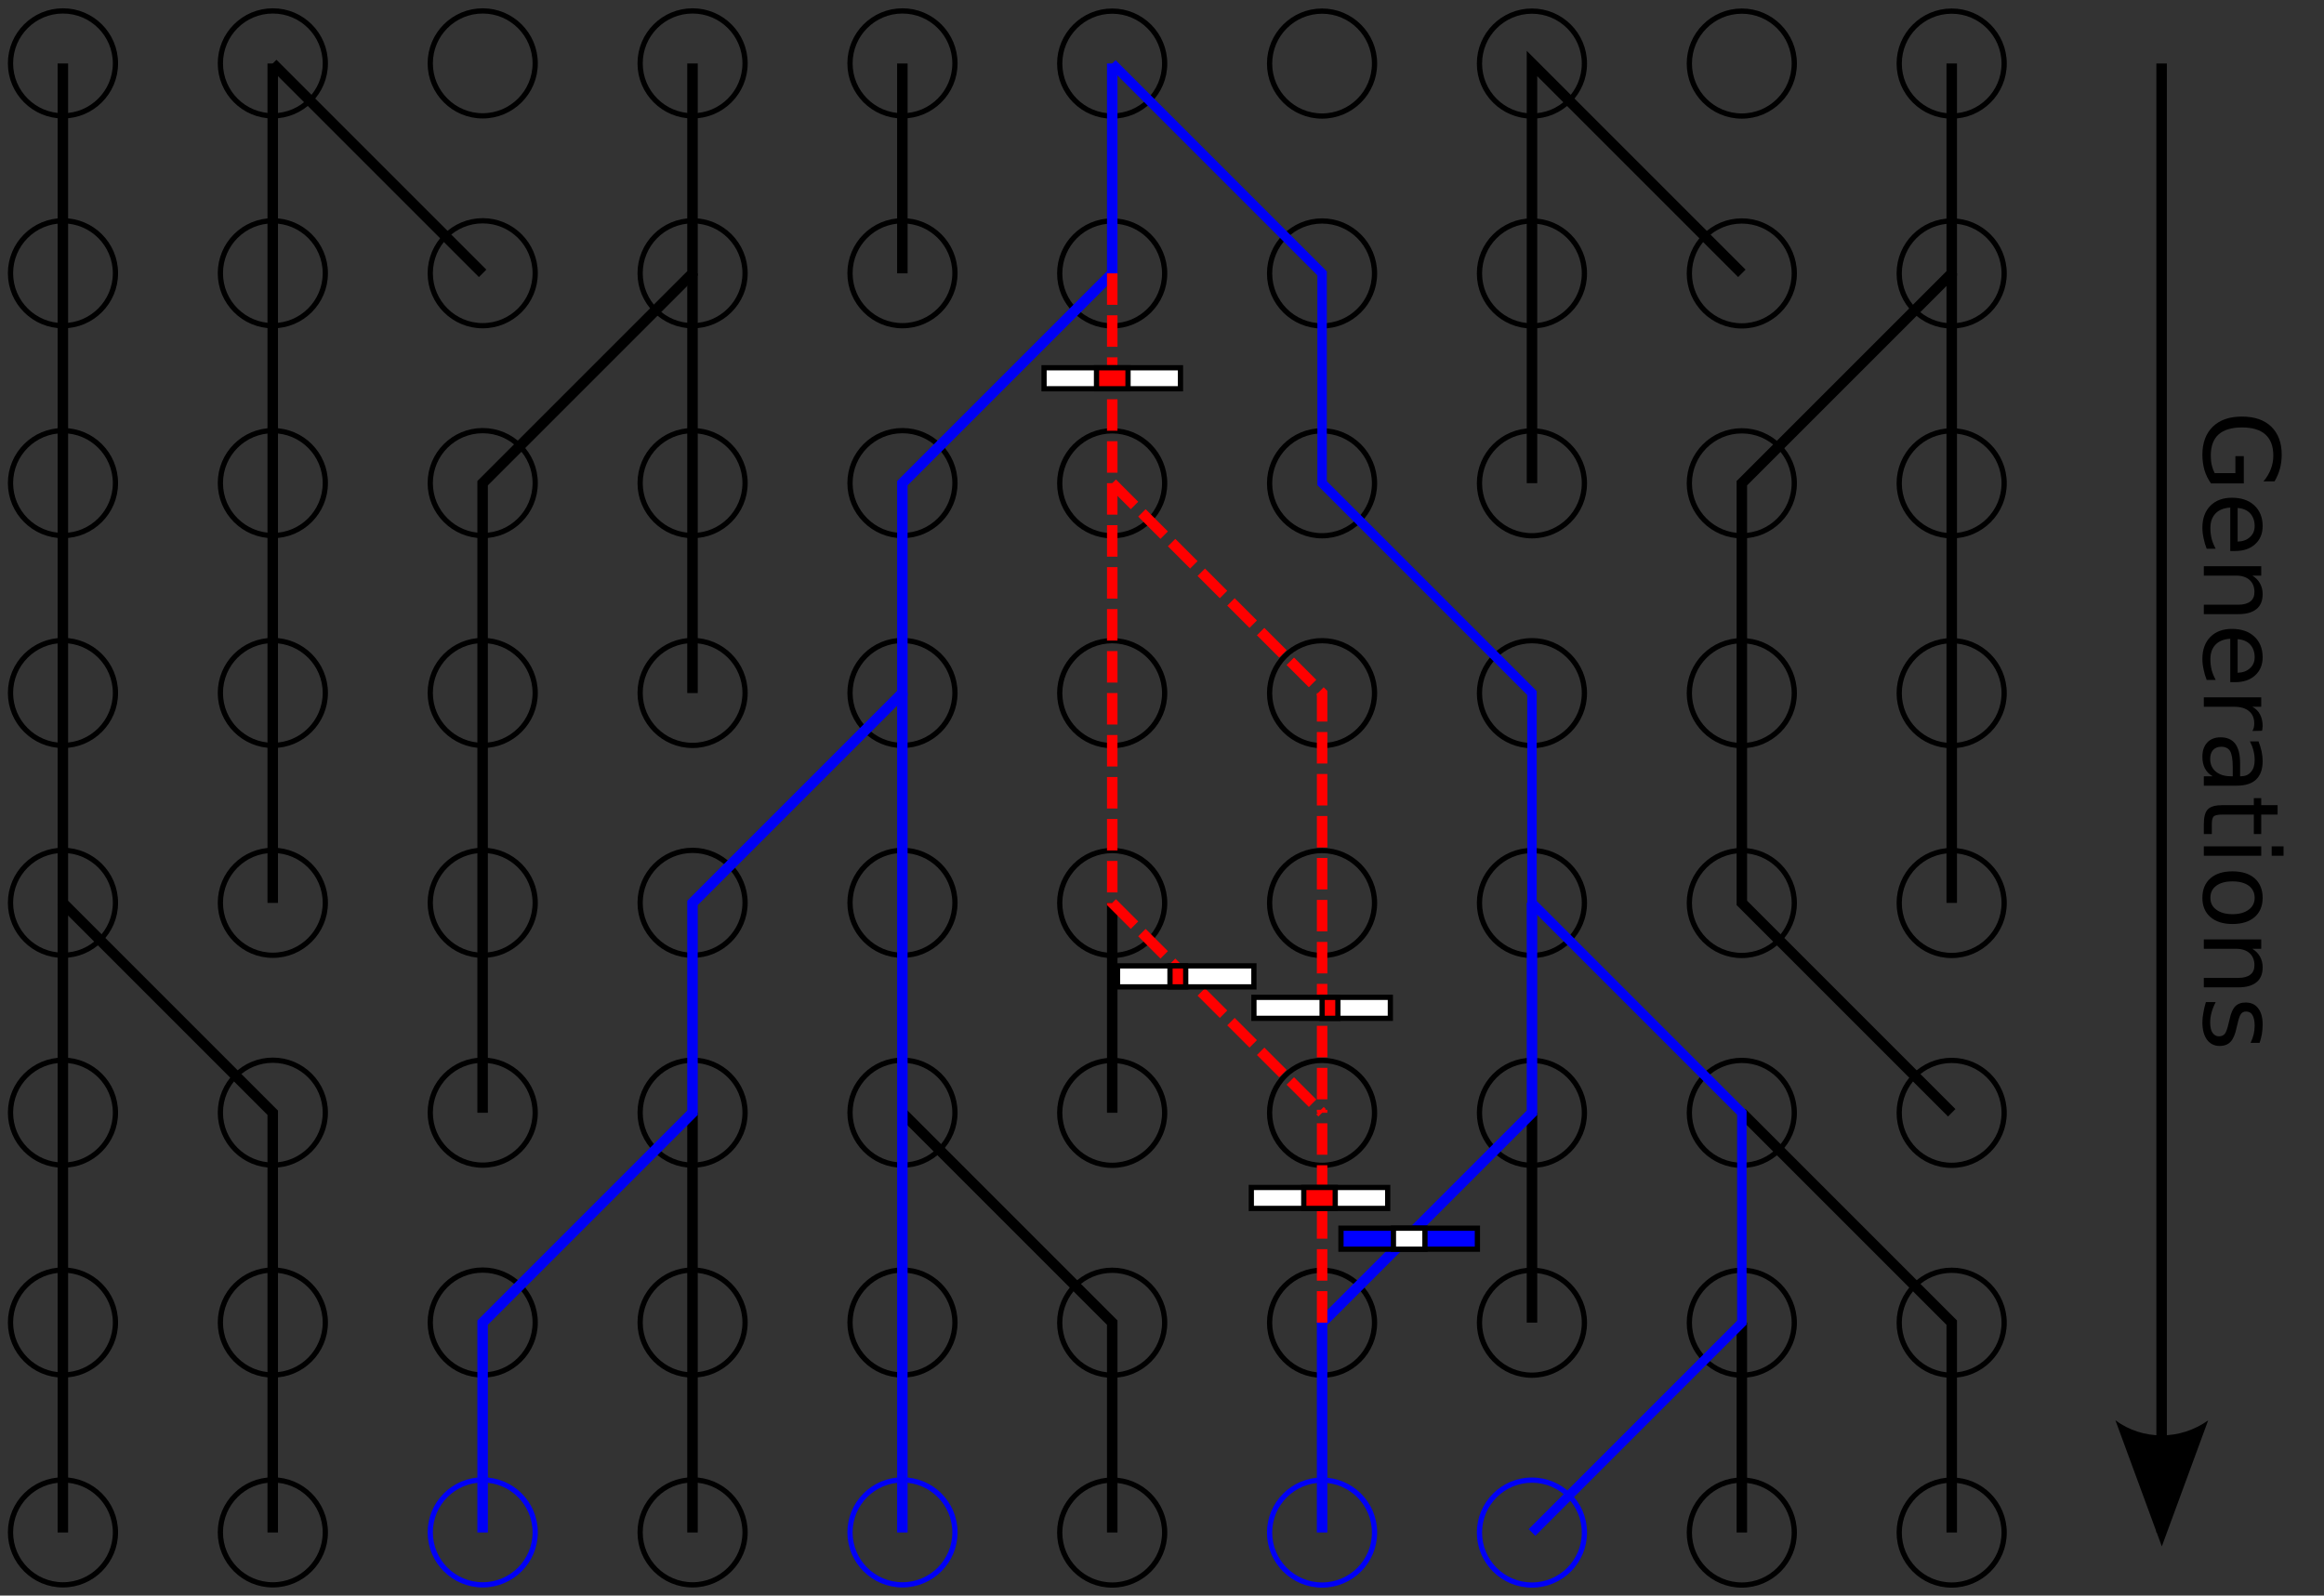 <?xml version="1.0" encoding="UTF-8" standalone="no"?>
<svg
   xmlns:dc="http://purl.org/dc/elements/1.1/"
   xmlns:cc="http://creativecommons.org/ns#"
   xmlns:rdf="http://www.w3.org/1999/02/22-rdf-syntax-ns#"
   xmlns:svg="http://www.w3.org/2000/svg"
   xmlns="http://www.w3.org/2000/svg"
   viewBox="0 0 236.172 162.158"
   height="162.158"
   width="236.172"
   xml:space="preserve"
   id="svg2"
   version="1.1"><rect x="0" y="0" width="236.172" height="162.158" fill="#333333" stroke="none"/><defs
     id="defs6" /><g
     transform="matrix(1.333,0,0,-1.333,0,162.158)"
     id="g10"><g
       id="g12"><g
         transform="matrix(1,0,0,-1,0,121.618)"
         id="g14"><path
           id="path16"
           style="fill:none;stroke:#000000;stroke-width:0.4;stroke-linecap:butt;stroke-linejoin:miter;stroke-miterlimit:4;stroke-dasharray:none;stroke-opacity:1"
           d="m 8.801,116.801 c 0,2.207 -1.793,4 -4,4 -2.211,0 -4,-1.793 -4,-4 0,-2.211 1.789,-4 4,-4 2.207,0 4,1.789 4,4 z" /></g><g
         transform="matrix(1,0,0,-1,0,121.618)"
         id="g18"><path
           id="path20"
           style="fill:none;stroke:#000000;stroke-width:0.4;stroke-linecap:butt;stroke-linejoin:miter;stroke-miterlimit:4;stroke-dasharray:none;stroke-opacity:1"
           d="m 24.801,116.801 c 0,2.207 -1.793,4 -4,4 -2.211,0 -4,-1.793 -4,-4 0,-2.211 1.789,-4 4,-4 2.207,0 4,1.789 4,4 z" /></g><g
         transform="matrix(1,0,0,-1,0,121.618)"
         id="g22"><path
           id="path24"
           style="fill:none;stroke:#0000f6;stroke-width:0.4;stroke-linecap:butt;stroke-linejoin:miter;stroke-miterlimit:4;stroke-dasharray:none;stroke-opacity:1"
           d="m 40.801,116.801 c 0,2.207 -1.793,4 -4,4 -2.211,0 -4,-1.793 -4,-4 0,-2.211 1.789,-4 4,-4 2.207,0 4,1.789 4,4 z" /></g><g
         transform="matrix(1,0,0,-1,0,121.618)"
         id="g26"><path
           id="path28"
           style="fill:none;stroke:#000000;stroke-width:0.4;stroke-linecap:butt;stroke-linejoin:miter;stroke-miterlimit:4;stroke-dasharray:none;stroke-opacity:1"
           d="m 56.801,116.801 c 0,2.207 -1.793,4 -4,4 -2.211,0 -4,-1.793 -4,-4 0,-2.211 1.789,-4 4,-4 2.207,0 4,1.789 4,4 z" /></g><g
         transform="matrix(1,0,0,-1,0,121.618)"
         id="g30"><path
           id="path32"
           style="fill:none;stroke:#0000f6;stroke-width:0.4;stroke-linecap:butt;stroke-linejoin:miter;stroke-miterlimit:4;stroke-dasharray:none;stroke-opacity:1"
           d="m 72.801,116.801 c 0,2.207 -1.793,4 -4,4 -2.211,0 -4,-1.793 -4,-4 0,-2.211 1.789,-4 4,-4 2.207,0 4,1.789 4,4 z" /></g><g
         transform="matrix(1,0,0,-1,0,121.618)"
         id="g34"><path
           id="path36"
           style="fill:none;stroke:#000000;stroke-width:0.4;stroke-linecap:butt;stroke-linejoin:miter;stroke-miterlimit:4;stroke-dasharray:none;stroke-opacity:1"
           d="m 88.789,116.816 c 0,2.211 -1.789,4 -4,4 -2.207,0 -4,-1.789 -4,-4 0,-2.207 1.793,-4 4,-4 2.211,0 4,1.793 4,4 z" /></g><g
         transform="matrix(1,0,0,-1,0,121.618)"
         id="g38"><path
           id="path40"
           style="fill:none;stroke:#0000f6;stroke-width:0.4;stroke-linecap:butt;stroke-linejoin:miter;stroke-miterlimit:4;stroke-dasharray:none;stroke-opacity:1"
           d="m 104.789,116.816 c 0,2.211 -1.789,4 -4,4 -2.207,0 -4,-1.789 -4,-4 0,-2.207 1.793,-4 4,-4 2.211,0 4,1.793 4,4 z" /></g><g
         transform="matrix(1,0,0,-1,0,121.618)"
         id="g42"><path
           id="path44"
           style="fill:none;stroke:#0000f6;stroke-width:0.4;stroke-linecap:butt;stroke-linejoin:miter;stroke-miterlimit:4;stroke-dasharray:none;stroke-opacity:1"
           d="m 120.789,116.816 c 0,2.211 -1.789,4 -4,4 -2.207,0 -4,-1.789 -4,-4 0,-2.207 1.793,-4 4,-4 2.211,0 4,1.793 4,4 z" /></g><g
         transform="matrix(1,0,0,-1,0,121.618)"
         id="g46"><path
           id="path48"
           style="fill:none;stroke:#000000;stroke-width:0.4;stroke-linecap:butt;stroke-linejoin:miter;stroke-miterlimit:4;stroke-dasharray:none;stroke-opacity:1"
           d="m 136.789,116.816 c 0,2.211 -1.789,4 -4,4 -2.207,0 -4,-1.789 -4,-4 0,-2.207 1.793,-4 4,-4 2.211,0 4,1.793 4,4 z" /></g><g
         transform="matrix(1,0,0,-1,0,121.618)"
         id="g50"><path
           id="path52"
           style="fill:none;stroke:#000000;stroke-width:0.4;stroke-linecap:butt;stroke-linejoin:miter;stroke-miterlimit:4;stroke-dasharray:none;stroke-opacity:1"
           d="m 152.789,116.816 c 0,2.211 -1.789,4 -4,4 -2.207,0 -4,-1.789 -4,-4 0,-2.207 1.793,-4 4,-4 2.211,0 4,1.793 4,4 z" /></g><g
         transform="matrix(1,0,0,-1,0,121.618)"
         id="g54"><path
           id="path56"
           style="fill:none;stroke:#000000;stroke-width:0.4;stroke-linecap:butt;stroke-linejoin:miter;stroke-miterlimit:4;stroke-dasharray:none;stroke-opacity:1"
           d="m 8.801,100.801 c 0,2.207 -1.793,4 -4,4 -2.211,0 -4,-1.793 -4,-4 0,-2.211 1.789,-4 4,-4 2.207,0 4,1.789 4,4 z" /></g><g
         transform="matrix(1,0,0,-1,0,121.618)"
         id="g58"><path
           id="path60"
           style="fill:none;stroke:#000000;stroke-width:0.4;stroke-linecap:butt;stroke-linejoin:miter;stroke-miterlimit:4;stroke-dasharray:none;stroke-opacity:1"
           d="m 24.801,100.801 c 0,2.207 -1.793,4 -4,4 -2.211,0 -4,-1.793 -4,-4 0,-2.211 1.789,-4 4,-4 2.207,0 4,1.789 4,4 z" /></g><g
         transform="matrix(1,0,0,-1,0,121.618)"
         id="g62"><path
           id="path64"
           style="fill:none;stroke:#000000;stroke-width:0.4;stroke-linecap:butt;stroke-linejoin:miter;stroke-miterlimit:4;stroke-dasharray:none;stroke-opacity:1"
           d="m 40.801,100.801 c 0,2.207 -1.793,4 -4,4 -2.211,0 -4,-1.793 -4,-4 0,-2.211 1.789,-4 4,-4 2.207,0 4,1.789 4,4 z" /></g><g
         transform="matrix(1,0,0,-1,0,121.618)"
         id="g66"><path
           id="path68"
           style="fill:none;stroke:#000000;stroke-width:0.4;stroke-linecap:butt;stroke-linejoin:miter;stroke-miterlimit:4;stroke-dasharray:none;stroke-opacity:1"
           d="m 56.801,100.801 c 0,2.207 -1.793,4 -4,4 -2.211,0 -4,-1.793 -4,-4 0,-2.211 1.789,-4 4,-4 2.207,0 4,1.789 4,4 z" /></g><g
         transform="matrix(1,0,0,-1,0,121.618)"
         id="g70"><path
           id="path72"
           style="fill:none;stroke:#000000;stroke-width:0.4;stroke-linecap:butt;stroke-linejoin:miter;stroke-miterlimit:4;stroke-dasharray:none;stroke-opacity:1"
           d="m 72.801,100.801 c 0,2.207 -1.793,4 -4,4 -2.211,0 -4,-1.793 -4,-4 0,-2.211 1.789,-4 4,-4 2.207,0 4,1.789 4,4 z" /></g><g
         transform="matrix(1,0,0,-1,0,121.618)"
         id="g74"><path
           id="path76"
           style="fill:none;stroke:#000000;stroke-width:0.4;stroke-linecap:butt;stroke-linejoin:miter;stroke-miterlimit:4;stroke-dasharray:none;stroke-opacity:1"
           d="m 88.789,100.816 c 0,2.211 -1.789,4 -4,4 -2.207,0 -4,-1.789 -4,-4 0,-2.207 1.793,-4 4,-4 2.211,0 4,1.793 4,4 z" /></g><g
         transform="matrix(1,0,0,-1,0,121.618)"
         id="g78"><path
           id="path80"
           style="fill:none;stroke:#000000;stroke-width:0.4;stroke-linecap:butt;stroke-linejoin:miter;stroke-miterlimit:4;stroke-dasharray:none;stroke-opacity:1"
           d="m 104.789,100.816 c 0,2.211 -1.789,4 -4,4 -2.207,0 -4,-1.789 -4,-4 0,-2.207 1.793,-4 4,-4 2.211,0 4,1.793 4,4 z" /></g><g
         transform="matrix(1,0,0,-1,0,121.618)"
         id="g82"><path
           id="path84"
           style="fill:none;stroke:#000000;stroke-width:0.4;stroke-linecap:butt;stroke-linejoin:miter;stroke-miterlimit:4;stroke-dasharray:none;stroke-opacity:1"
           d="m 120.789,100.816 c 0,2.211 -1.789,4 -4,4 -2.207,0 -4,-1.789 -4,-4 0,-2.207 1.793,-4 4,-4 2.211,0 4,1.793 4,4 z" /></g><g
         transform="matrix(1,0,0,-1,0,121.618)"
         id="g86"><path
           id="path88"
           style="fill:none;stroke:#000000;stroke-width:0.4;stroke-linecap:butt;stroke-linejoin:miter;stroke-miterlimit:4;stroke-dasharray:none;stroke-opacity:1"
           d="m 136.789,100.816 c 0,2.211 -1.789,4 -4,4 -2.207,0 -4,-1.789 -4,-4 0,-2.207 1.793,-4 4,-4 2.211,0 4,1.793 4,4 z" /></g><g
         transform="matrix(1,0,0,-1,0,121.618)"
         id="g90"><path
           id="path92"
           style="fill:none;stroke:#000000;stroke-width:0.4;stroke-linecap:butt;stroke-linejoin:miter;stroke-miterlimit:4;stroke-dasharray:none;stroke-opacity:1"
           d="m 152.789,100.816 c 0,2.211 -1.789,4 -4,4 -2.207,0 -4,-1.789 -4,-4 0,-2.207 1.793,-4 4,-4 2.211,0 4,1.793 4,4 z" /></g><g
         transform="matrix(1,0,0,-1,0,121.618)"
         id="g94"><path
           id="path96"
           style="fill:none;stroke:#000000;stroke-width:0.4;stroke-linecap:butt;stroke-linejoin:miter;stroke-miterlimit:4;stroke-dasharray:none;stroke-opacity:1"
           d="m 8.801,84.801 c 0,2.207 -1.793,4 -4,4 -2.211,0 -4,-1.793 -4,-4 0,-2.211 1.789,-4 4,-4 2.207,0 4,1.789 4,4 z" /></g><g
         transform="matrix(1,0,0,-1,0,121.618)"
         id="g98"><path
           id="path100"
           style="fill:none;stroke:#000000;stroke-width:0.4;stroke-linecap:butt;stroke-linejoin:miter;stroke-miterlimit:4;stroke-dasharray:none;stroke-opacity:1"
           d="m 24.801,84.801 c 0,2.207 -1.793,4 -4,4 -2.211,0 -4,-1.793 -4,-4 0,-2.211 1.789,-4 4,-4 2.207,0 4,1.789 4,4 z" /></g><g
         transform="matrix(1,0,0,-1,0,121.618)"
         id="g102"><path
           id="path104"
           style="fill:none;stroke:#000000;stroke-width:0.4;stroke-linecap:butt;stroke-linejoin:miter;stroke-miterlimit:4;stroke-dasharray:none;stroke-opacity:1"
           d="m 40.801,84.801 c 0,2.207 -1.793,4 -4,4 -2.211,0 -4,-1.793 -4,-4 0,-2.211 1.789,-4 4,-4 2.207,0 4,1.789 4,4 z" /></g><g
         transform="matrix(1,0,0,-1,0,121.618)"
         id="g106"><path
           id="path108"
           style="fill:none;stroke:#000000;stroke-width:0.4;stroke-linecap:butt;stroke-linejoin:miter;stroke-miterlimit:4;stroke-dasharray:none;stroke-opacity:1"
           d="m 56.801,84.801 c 0,2.207 -1.793,4 -4,4 -2.211,0 -4,-1.793 -4,-4 0,-2.211 1.789,-4 4,-4 2.207,0 4,1.789 4,4 z" /></g><g
         transform="matrix(1,0,0,-1,0,121.618)"
         id="g110"><path
           id="path112"
           style="fill:none;stroke:#000000;stroke-width:0.4;stroke-linecap:butt;stroke-linejoin:miter;stroke-miterlimit:4;stroke-dasharray:none;stroke-opacity:1"
           d="m 72.801,84.801 c 0,2.207 -1.793,4 -4,4 -2.211,0 -4,-1.793 -4,-4 0,-2.211 1.789,-4 4,-4 2.207,0 4,1.789 4,4 z" /></g><g
         transform="matrix(1,0,0,-1,0,121.618)"
         id="g114"><path
           id="path116"
           style="fill:none;stroke:#000000;stroke-width:0.4;stroke-linecap:butt;stroke-linejoin:miter;stroke-miterlimit:4;stroke-dasharray:none;stroke-opacity:1"
           d="m 88.789,84.816 c 0,2.211 -1.789,4 -4,4 -2.207,0 -4,-1.789 -4,-4 0,-2.207 1.793,-4 4,-4 2.211,0 4,1.793 4,4 z" /></g><g
         transform="matrix(1,0,0,-1,0,121.618)"
         id="g118"><path
           id="path120"
           style="fill:none;stroke:#000000;stroke-width:0.4;stroke-linecap:butt;stroke-linejoin:miter;stroke-miterlimit:4;stroke-dasharray:none;stroke-opacity:1"
           d="m 104.789,84.816 c 0,2.211 -1.789,4 -4,4 -2.207,0 -4,-1.789 -4,-4 0,-2.207 1.793,-4 4,-4 2.211,0 4,1.793 4,4 z" /></g><g
         transform="matrix(1,0,0,-1,0,121.618)"
         id="g122"><path
           id="path124"
           style="fill:none;stroke:#000000;stroke-width:0.4;stroke-linecap:butt;stroke-linejoin:miter;stroke-miterlimit:4;stroke-dasharray:none;stroke-opacity:1"
           d="m 120.789,84.816 c 0,2.211 -1.789,4 -4,4 -2.207,0 -4,-1.789 -4,-4 0,-2.207 1.793,-4 4,-4 2.211,0 4,1.793 4,4 z" /></g><g
         transform="matrix(1,0,0,-1,0,121.618)"
         id="g126"><path
           id="path128"
           style="fill:none;stroke:#000000;stroke-width:0.4;stroke-linecap:butt;stroke-linejoin:miter;stroke-miterlimit:4;stroke-dasharray:none;stroke-opacity:1"
           d="m 136.789,84.816 c 0,2.211 -1.789,4 -4,4 -2.207,0 -4,-1.789 -4,-4 0,-2.207 1.793,-4 4,-4 2.211,0 4,1.793 4,4 z" /></g><g
         transform="matrix(1,0,0,-1,0,121.618)"
         id="g130"><path
           id="path132"
           style="fill:none;stroke:#000000;stroke-width:0.4;stroke-linecap:butt;stroke-linejoin:miter;stroke-miterlimit:4;stroke-dasharray:none;stroke-opacity:1"
           d="m 152.789,84.816 c 0,2.211 -1.789,4 -4,4 -2.207,0 -4,-1.789 -4,-4 0,-2.207 1.793,-4 4,-4 2.211,0 4,1.793 4,4 z" /></g><g
         transform="matrix(1,0,0,-1,0,121.618)"
         id="g134"><path
           id="path136"
           style="fill:none;stroke:#000000;stroke-width:0.4;stroke-linecap:butt;stroke-linejoin:miter;stroke-miterlimit:4;stroke-dasharray:none;stroke-opacity:1"
           d="m 8.801,68.801 c 0,2.207 -1.793,4 -4,4 -2.211,0 -4,-1.793 -4,-4 0,-2.211 1.789,-4 4,-4 2.207,0 4,1.789 4,4 z" /></g><g
         transform="matrix(1,0,0,-1,0,121.618)"
         id="g138"><path
           id="path140"
           style="fill:none;stroke:#000000;stroke-width:0.4;stroke-linecap:butt;stroke-linejoin:miter;stroke-miterlimit:4;stroke-dasharray:none;stroke-opacity:1"
           d="m 24.801,68.801 c 0,2.207 -1.793,4 -4,4 -2.211,0 -4,-1.793 -4,-4 0,-2.211 1.789,-4 4,-4 2.207,0 4,1.789 4,4 z" /></g><g
         transform="matrix(1,0,0,-1,0,121.618)"
         id="g142"><path
           id="path144"
           style="fill:none;stroke:#000000;stroke-width:0.4;stroke-linecap:butt;stroke-linejoin:miter;stroke-miterlimit:4;stroke-dasharray:none;stroke-opacity:1"
           d="m 40.801,68.801 c 0,2.207 -1.793,4 -4,4 -2.211,0 -4,-1.793 -4,-4 0,-2.211 1.789,-4 4,-4 2.207,0 4,1.789 4,4 z" /></g><g
         transform="matrix(1,0,0,-1,0,121.618)"
         id="g146"><path
           id="path148"
           style="fill:none;stroke:#000000;stroke-width:0.4;stroke-linecap:butt;stroke-linejoin:miter;stroke-miterlimit:4;stroke-dasharray:none;stroke-opacity:1"
           d="m 56.801,68.801 c 0,2.207 -1.793,4 -4,4 -2.211,0 -4,-1.793 -4,-4 0,-2.211 1.789,-4 4,-4 2.207,0 4,1.789 4,4 z" /></g><g
         transform="matrix(1,0,0,-1,0,121.618)"
         id="g150"><path
           id="path152"
           style="fill:none;stroke:#000000;stroke-width:0.4;stroke-linecap:butt;stroke-linejoin:miter;stroke-miterlimit:4;stroke-dasharray:none;stroke-opacity:1"
           d="m 72.801,68.801 c 0,2.207 -1.793,4 -4,4 -2.211,0 -4,-1.793 -4,-4 0,-2.211 1.789,-4 4,-4 2.207,0 4,1.789 4,4 z" /></g><g
         transform="matrix(1,0,0,-1,0,121.618)"
         id="g154"><path
           id="path156"
           style="fill:none;stroke:#000000;stroke-width:0.4;stroke-linecap:butt;stroke-linejoin:miter;stroke-miterlimit:4;stroke-dasharray:none;stroke-opacity:1"
           d="m 88.789,68.816 c 0,2.211 -1.789,4 -4,4 -2.207,0 -4,-1.789 -4,-4 0,-2.207 1.793,-4 4,-4 2.211,0 4,1.793 4,4 z" /></g><g
         transform="matrix(1,0,0,-1,0,121.618)"
         id="g158"><path
           id="path160"
           style="fill:none;stroke:#000000;stroke-width:0.4;stroke-linecap:butt;stroke-linejoin:miter;stroke-miterlimit:4;stroke-dasharray:none;stroke-opacity:1"
           d="m 104.789,68.816 c 0,2.211 -1.789,4 -4,4 -2.207,0 -4,-1.789 -4,-4 0,-2.207 1.793,-4 4,-4 2.211,0 4,1.793 4,4 z" /></g><g
         transform="matrix(1,0,0,-1,0,121.618)"
         id="g162"><path
           id="path164"
           style="fill:none;stroke:#000000;stroke-width:0.4;stroke-linecap:butt;stroke-linejoin:miter;stroke-miterlimit:4;stroke-dasharray:none;stroke-opacity:1"
           d="m 120.789,68.816 c 0,2.211 -1.789,4 -4,4 -2.207,0 -4,-1.789 -4,-4 0,-2.207 1.793,-4 4,-4 2.211,0 4,1.793 4,4 z" /></g><g
         transform="matrix(1,0,0,-1,0,121.618)"
         id="g166"><path
           id="path168"
           style="fill:none;stroke:#000000;stroke-width:0.4;stroke-linecap:butt;stroke-linejoin:miter;stroke-miterlimit:4;stroke-dasharray:none;stroke-opacity:1"
           d="m 136.789,68.816 c 0,2.211 -1.789,4 -4,4 -2.207,0 -4,-1.789 -4,-4 0,-2.207 1.793,-4 4,-4 2.211,0 4,1.793 4,4 z" /></g><g
         transform="matrix(1,0,0,-1,0,121.618)"
         id="g170"><path
           id="path172"
           style="fill:none;stroke:#000000;stroke-width:0.4;stroke-linecap:butt;stroke-linejoin:miter;stroke-miterlimit:4;stroke-dasharray:none;stroke-opacity:1"
           d="m 152.789,68.816 c 0,2.211 -1.789,4 -4,4 -2.207,0 -4,-1.789 -4,-4 0,-2.207 1.793,-4 4,-4 2.211,0 4,1.793 4,4 z" /></g><g
         transform="matrix(1,0,0,-1,0,121.618)"
         id="g174"><path
           id="path176"
           style="fill:none;stroke:#000000;stroke-width:0.4;stroke-linecap:butt;stroke-linejoin:miter;stroke-miterlimit:4;stroke-dasharray:none;stroke-opacity:1"
           d="m 8.801,52.801 c 0,2.207 -1.793,4 -4,4 -2.211,0 -4,-1.793 -4,-4 0,-2.211 1.789,-4 4,-4 2.207,0 4,1.789 4,4 z" /></g><g
         transform="matrix(1,0,0,-1,0,121.618)"
         id="g178"><path
           id="path180"
           style="fill:none;stroke:#000000;stroke-width:0.4;stroke-linecap:butt;stroke-linejoin:miter;stroke-miterlimit:4;stroke-dasharray:none;stroke-opacity:1"
           d="m 24.801,52.801 c 0,2.207 -1.793,4 -4,4 -2.211,0 -4,-1.793 -4,-4 0,-2.211 1.789,-4 4,-4 2.207,0 4,1.789 4,4 z" /></g><g
         transform="matrix(1,0,0,-1,0,121.618)"
         id="g182"><path
           id="path184"
           style="fill:none;stroke:#000000;stroke-width:0.4;stroke-linecap:butt;stroke-linejoin:miter;stroke-miterlimit:4;stroke-dasharray:none;stroke-opacity:1"
           d="m 40.801,52.801 c 0,2.207 -1.793,4 -4,4 -2.211,0 -4,-1.793 -4,-4 0,-2.211 1.789,-4 4,-4 2.207,0 4,1.789 4,4 z" /></g><g
         transform="matrix(1,0,0,-1,0,121.618)"
         id="g186"><path
           id="path188"
           style="fill:none;stroke:#000000;stroke-width:0.4;stroke-linecap:butt;stroke-linejoin:miter;stroke-miterlimit:4;stroke-dasharray:none;stroke-opacity:1"
           d="m 56.801,52.801 c 0,2.207 -1.793,4 -4,4 -2.211,0 -4,-1.793 -4,-4 0,-2.211 1.789,-4 4,-4 2.207,0 4,1.789 4,4 z" /></g><g
         transform="matrix(1,0,0,-1,0,121.618)"
         id="g190"><path
           id="path192"
           style="fill:none;stroke:#000000;stroke-width:0.4;stroke-linecap:butt;stroke-linejoin:miter;stroke-miterlimit:4;stroke-dasharray:none;stroke-opacity:1"
           d="m 72.801,52.801 c 0,2.207 -1.793,4 -4,4 -2.211,0 -4,-1.793 -4,-4 0,-2.211 1.789,-4 4,-4 2.207,0 4,1.789 4,4 z" /></g><g
         transform="matrix(1,0,0,-1,0,121.618)"
         id="g194"><path
           id="path196"
           style="fill:none;stroke:#000000;stroke-width:0.4;stroke-linecap:butt;stroke-linejoin:miter;stroke-miterlimit:4;stroke-dasharray:none;stroke-opacity:1"
           d="m 88.789,52.816 c 0,2.211 -1.789,4 -4,4 -2.207,0 -4,-1.789 -4,-4 0,-2.207 1.793,-4 4,-4 2.211,0 4,1.793 4,4 z" /></g><g
         transform="matrix(1,0,0,-1,0,121.618)"
         id="g198"><path
           id="path200"
           style="fill:none;stroke:#000000;stroke-width:0.4;stroke-linecap:butt;stroke-linejoin:miter;stroke-miterlimit:4;stroke-dasharray:none;stroke-opacity:1"
           d="m 104.789,52.816 c 0,2.211 -1.789,4 -4,4 -2.207,0 -4,-1.789 -4,-4 0,-2.207 1.793,-4 4,-4 2.211,0 4,1.793 4,4 z" /></g><g
         transform="matrix(1,0,0,-1,0,121.618)"
         id="g202"><path
           id="path204"
           style="fill:none;stroke:#000000;stroke-width:0.4;stroke-linecap:butt;stroke-linejoin:miter;stroke-miterlimit:4;stroke-dasharray:none;stroke-opacity:1"
           d="m 120.789,52.816 c 0,2.211 -1.789,4 -4,4 -2.207,0 -4,-1.789 -4,-4 0,-2.207 1.793,-4 4,-4 2.211,0 4,1.793 4,4 z" /></g><g
         transform="matrix(1,0,0,-1,0,121.618)"
         id="g206"><path
           id="path208"
           style="fill:none;stroke:#000000;stroke-width:0.4;stroke-linecap:butt;stroke-linejoin:miter;stroke-miterlimit:4;stroke-dasharray:none;stroke-opacity:1"
           d="m 136.789,52.816 c 0,2.211 -1.789,4 -4,4 -2.207,0 -4,-1.789 -4,-4 0,-2.207 1.793,-4 4,-4 2.211,0 4,1.793 4,4 z" /></g><g
         transform="matrix(1,0,0,-1,0,121.618)"
         id="g210"><path
           id="path212"
           style="fill:none;stroke:#000000;stroke-width:0.4;stroke-linecap:butt;stroke-linejoin:miter;stroke-miterlimit:4;stroke-dasharray:none;stroke-opacity:1"
           d="m 152.789,52.816 c 0,2.211 -1.789,4 -4,4 -2.207,0 -4,-1.789 -4,-4 0,-2.207 1.793,-4 4,-4 2.211,0 4,1.793 4,4 z" /></g><g
         transform="matrix(1,0,0,-1,0,121.618)"
         id="g214"><path
           id="path216"
           style="fill:none;stroke:#000000;stroke-width:0.4;stroke-linecap:butt;stroke-linejoin:miter;stroke-miterlimit:4;stroke-dasharray:none;stroke-opacity:1"
           d="m 8.801,36.801 c 0,2.207 -1.793,4 -4,4 -2.211,0 -4,-1.793 -4,-4 0,-2.211 1.789,-4 4,-4 2.207,0 4,1.789 4,4 z" /></g><g
         transform="matrix(1,0,0,-1,0,121.618)"
         id="g218"><path
           id="path220"
           style="fill:none;stroke:#000000;stroke-width:0.4;stroke-linecap:butt;stroke-linejoin:miter;stroke-miterlimit:4;stroke-dasharray:none;stroke-opacity:1"
           d="m 24.801,36.801 c 0,2.207 -1.793,4 -4,4 -2.211,0 -4,-1.793 -4,-4 0,-2.211 1.789,-4 4,-4 2.207,0 4,1.789 4,4 z" /></g><g
         transform="matrix(1,0,0,-1,0,121.618)"
         id="g222"><path
           id="path224"
           style="fill:none;stroke:#000000;stroke-width:0.4;stroke-linecap:butt;stroke-linejoin:miter;stroke-miterlimit:4;stroke-dasharray:none;stroke-opacity:1"
           d="m 40.801,36.801 c 0,2.207 -1.793,4 -4,4 -2.211,0 -4,-1.793 -4,-4 0,-2.211 1.789,-4 4,-4 2.207,0 4,1.789 4,4 z" /></g><g
         transform="matrix(1,0,0,-1,0,121.618)"
         id="g226"><path
           id="path228"
           style="fill:none;stroke:#000000;stroke-width:0.4;stroke-linecap:butt;stroke-linejoin:miter;stroke-miterlimit:4;stroke-dasharray:none;stroke-opacity:1"
           d="m 56.801,36.801 c 0,2.207 -1.793,4 -4,4 -2.211,0 -4,-1.793 -4,-4 0,-2.211 1.789,-4 4,-4 2.207,0 4,1.789 4,4 z" /></g><g
         transform="matrix(1,0,0,-1,0,121.618)"
         id="g230"><path
           id="path232"
           style="fill:none;stroke:#000000;stroke-width:0.4;stroke-linecap:butt;stroke-linejoin:miter;stroke-miterlimit:4;stroke-dasharray:none;stroke-opacity:1"
           d="m 72.801,36.801 c 0,2.207 -1.793,4 -4,4 -2.211,0 -4,-1.793 -4,-4 0,-2.211 1.789,-4 4,-4 2.207,0 4,1.789 4,4 z" /></g><g
         transform="matrix(1,0,0,-1,0,121.618)"
         id="g234"><path
           id="path236"
           style="fill:none;stroke:#000000;stroke-width:0.4;stroke-linecap:butt;stroke-linejoin:miter;stroke-miterlimit:4;stroke-dasharray:none;stroke-opacity:1"
           d="m 88.789,36.816 c 0,2.211 -1.789,4 -4,4 -2.207,0 -4,-1.789 -4,-4 0,-2.207 1.793,-4 4,-4 2.211,0 4,1.793 4,4 z" /></g><g
         transform="matrix(1,0,0,-1,0,121.618)"
         id="g238"><path
           id="path240"
           style="fill:none;stroke:#000000;stroke-width:0.4;stroke-linecap:butt;stroke-linejoin:miter;stroke-miterlimit:4;stroke-dasharray:none;stroke-opacity:1"
           d="m 104.789,36.816 c 0,2.211 -1.789,4 -4,4 -2.207,0 -4,-1.789 -4,-4 0,-2.207 1.793,-4 4,-4 2.211,0 4,1.793 4,4 z" /></g><g
         transform="matrix(1,0,0,-1,0,121.618)"
         id="g242"><path
           id="path244"
           style="fill:none;stroke:#000000;stroke-width:0.4;stroke-linecap:butt;stroke-linejoin:miter;stroke-miterlimit:4;stroke-dasharray:none;stroke-opacity:1"
           d="m 120.789,36.816 c 0,2.211 -1.789,4 -4,4 -2.207,0 -4,-1.789 -4,-4 0,-2.207 1.793,-4 4,-4 2.211,0 4,1.793 4,4 z" /></g><g
         transform="matrix(1,0,0,-1,0,121.618)"
         id="g246"><path
           id="path248"
           style="fill:none;stroke:#000000;stroke-width:0.4;stroke-linecap:butt;stroke-linejoin:miter;stroke-miterlimit:4;stroke-dasharray:none;stroke-opacity:1"
           d="m 136.789,36.816 c 0,2.211 -1.789,4 -4,4 -2.207,0 -4,-1.789 -4,-4 0,-2.207 1.793,-4 4,-4 2.211,0 4,1.793 4,4 z" /></g><g
         transform="matrix(1,0,0,-1,0,121.618)"
         id="g250"><path
           id="path252"
           style="fill:none;stroke:#000000;stroke-width:0.4;stroke-linecap:butt;stroke-linejoin:miter;stroke-miterlimit:4;stroke-dasharray:none;stroke-opacity:1"
           d="m 152.789,36.816 c 0,2.211 -1.789,4 -4,4 -2.207,0 -4,-1.789 -4,-4 0,-2.207 1.793,-4 4,-4 2.211,0 4,1.793 4,4 z" /></g><g
         transform="matrix(1,0,0,-1,0,121.618)"
         id="g254"><path
           id="path256"
           style="fill:none;stroke:#000000;stroke-width:0.4;stroke-linecap:butt;stroke-linejoin:miter;stroke-miterlimit:4;stroke-dasharray:none;stroke-opacity:1"
           d="m 8.801,20.801 c 0,2.207 -1.793,4 -4,4 -2.211,0 -4,-1.793 -4,-4 0,-2.211 1.789,-4 4,-4 2.207,0 4,1.789 4,4 z" /></g><g
         transform="matrix(1,0,0,-1,0,121.618)"
         id="g258"><path
           id="path260"
           style="fill:none;stroke:#000000;stroke-width:0.4;stroke-linecap:butt;stroke-linejoin:miter;stroke-miterlimit:4;stroke-dasharray:none;stroke-opacity:1"
           d="m 24.801,20.801 c 0,2.207 -1.793,4 -4,4 -2.211,0 -4,-1.793 -4,-4 0,-2.211 1.789,-4 4,-4 2.207,0 4,1.789 4,4 z" /></g><g
         transform="matrix(1,0,0,-1,0,121.618)"
         id="g262"><path
           id="path264"
           style="fill:none;stroke:#000000;stroke-width:0.4;stroke-linecap:butt;stroke-linejoin:miter;stroke-miterlimit:4;stroke-dasharray:none;stroke-opacity:1"
           d="m 40.801,20.801 c 0,2.207 -1.793,4 -4,4 -2.211,0 -4,-1.793 -4,-4 0,-2.211 1.789,-4 4,-4 2.207,0 4,1.789 4,4 z" /></g><g
         transform="matrix(1,0,0,-1,0,121.618)"
         id="g266"><path
           id="path268"
           style="fill:none;stroke:#000000;stroke-width:0.4;stroke-linecap:butt;stroke-linejoin:miter;stroke-miterlimit:4;stroke-dasharray:none;stroke-opacity:1"
           d="m 56.801,20.801 c 0,2.207 -1.793,4 -4,4 -2.211,0 -4,-1.793 -4,-4 0,-2.211 1.789,-4 4,-4 2.207,0 4,1.789 4,4 z" /></g><g
         transform="matrix(1,0,0,-1,0,121.618)"
         id="g270"><path
           id="path272"
           style="fill:none;stroke:#000000;stroke-width:0.4;stroke-linecap:butt;stroke-linejoin:miter;stroke-miterlimit:4;stroke-dasharray:none;stroke-opacity:1"
           d="m 72.801,20.801 c 0,2.207 -1.793,4 -4,4 -2.211,0 -4,-1.793 -4,-4 0,-2.211 1.789,-4 4,-4 2.207,0 4,1.789 4,4 z" /></g><g
         transform="matrix(1,0,0,-1,0,121.618)"
         id="g274"><path
           id="path276"
           style="fill:none;stroke:#000000;stroke-width:0.4;stroke-linecap:butt;stroke-linejoin:miter;stroke-miterlimit:4;stroke-dasharray:none;stroke-opacity:1"
           d="m 88.789,20.816 c 0,2.211 -1.789,4 -4,4 -2.207,0 -4,-1.789 -4,-4 0,-2.207 1.793,-4 4,-4 2.211,0 4,1.793 4,4 z" /></g><g
         transform="matrix(1,0,0,-1,0,121.618)"
         id="g278"><path
           id="path280"
           style="fill:none;stroke:#000000;stroke-width:0.4;stroke-linecap:butt;stroke-linejoin:miter;stroke-miterlimit:4;stroke-dasharray:none;stroke-opacity:1"
           d="m 104.789,20.816 c 0,2.211 -1.789,4 -4,4 -2.207,0 -4,-1.789 -4,-4 0,-2.207 1.793,-4 4,-4 2.211,0 4,1.793 4,4 z" /></g><g
         transform="matrix(1,0,0,-1,0,121.618)"
         id="g282"><path
           id="path284"
           style="fill:none;stroke:#000000;stroke-width:0.4;stroke-linecap:butt;stroke-linejoin:miter;stroke-miterlimit:4;stroke-dasharray:none;stroke-opacity:1"
           d="m 120.789,20.816 c 0,2.211 -1.789,4 -4,4 -2.207,0 -4,-1.789 -4,-4 0,-2.207 1.793,-4 4,-4 2.211,0 4,1.793 4,4 z" /></g><g
         transform="matrix(1,0,0,-1,0,121.618)"
         id="g286"><path
           id="path288"
           style="fill:none;stroke:#000000;stroke-width:0.4;stroke-linecap:butt;stroke-linejoin:miter;stroke-miterlimit:4;stroke-dasharray:none;stroke-opacity:1"
           d="m 136.789,20.816 c 0,2.211 -1.789,4 -4,4 -2.207,0 -4,-1.789 -4,-4 0,-2.207 1.793,-4 4,-4 2.211,0 4,1.793 4,4 z" /></g><g
         transform="matrix(1,0,0,-1,0,121.618)"
         id="g290"><path
           id="path292"
           style="fill:none;stroke:#000000;stroke-width:0.4;stroke-linecap:butt;stroke-linejoin:miter;stroke-miterlimit:4;stroke-dasharray:none;stroke-opacity:1"
           d="m 152.789,20.816 c 0,2.211 -1.789,4 -4,4 -2.207,0 -4,-1.789 -4,-4 0,-2.207 1.793,-4 4,-4 2.211,0 4,1.793 4,4 z" /></g><g
         transform="matrix(1,0,0,-1,0,121.618)"
         id="g294"><path
           id="path296"
           style="fill:none;stroke:#000000;stroke-width:0.4;stroke-linecap:butt;stroke-linejoin:miter;stroke-miterlimit:4;stroke-dasharray:none;stroke-opacity:1"
           d="m 8.801,4.801 c 0,2.207 -1.793,4 -4,4 -2.211,0 -4,-1.793 -4,-4 0,-2.211 1.789,-4 4,-4 2.207,0 4,1.789 4,4 z" /></g><g
         transform="matrix(1,0,0,-1,0,121.618)"
         id="g298"><path
           id="path300"
           style="fill:none;stroke:#000000;stroke-width:0.4;stroke-linecap:butt;stroke-linejoin:miter;stroke-miterlimit:4;stroke-dasharray:none;stroke-opacity:1"
           d="m 24.801,4.801 c 0,2.207 -1.793,4 -4,4 -2.211,0 -4,-1.793 -4,-4 0,-2.211 1.789,-4 4,-4 2.207,0 4,1.789 4,4 z" /></g><g
         transform="matrix(1,0,0,-1,0,121.618)"
         id="g302"><path
           id="path304"
           style="fill:none;stroke:#000000;stroke-width:0.4;stroke-linecap:butt;stroke-linejoin:miter;stroke-miterlimit:4;stroke-dasharray:none;stroke-opacity:1"
           d="m 40.801,4.801 c 0,2.207 -1.793,4 -4,4 -2.211,0 -4,-1.793 -4,-4 0,-2.211 1.789,-4 4,-4 2.207,0 4,1.789 4,4 z" /></g><g
         transform="matrix(1,0,0,-1,0,121.618)"
         id="g306"><path
           id="path308"
           style="fill:none;stroke:#000000;stroke-width:0.4;stroke-linecap:butt;stroke-linejoin:miter;stroke-miterlimit:4;stroke-dasharray:none;stroke-opacity:1"
           d="m 56.801,4.801 c 0,2.207 -1.793,4 -4,4 -2.211,0 -4,-1.793 -4,-4 0,-2.211 1.789,-4 4,-4 2.207,0 4,1.789 4,4 z" /></g><g
         transform="matrix(1,0,0,-1,0,121.618)"
         id="g310"><path
           id="path312"
           style="fill:none;stroke:#000000;stroke-width:0.4;stroke-linecap:butt;stroke-linejoin:miter;stroke-miterlimit:4;stroke-dasharray:none;stroke-opacity:1"
           d="m 72.801,4.801 c 0,2.207 -1.793,4 -4,4 -2.211,0 -4,-1.793 -4,-4 0,-2.211 1.789,-4 4,-4 2.207,0 4,1.789 4,4 z" /></g><g
         transform="matrix(1,0,0,-1,0,121.618)"
         id="g314"><path
           id="path316"
           style="fill:none;stroke:#000000;stroke-width:0.4;stroke-linecap:butt;stroke-linejoin:miter;stroke-miterlimit:4;stroke-dasharray:none;stroke-opacity:1"
           d="m 88.789,4.816 c 0,2.211 -1.789,4 -4,4 -2.207,0 -4,-1.789 -4,-4 0,-2.207 1.793,-4 4,-4 2.211,0 4,1.793 4,4 z" /></g><g
         transform="matrix(1,0,0,-1,0,121.618)"
         id="g318"><path
           id="path320"
           style="fill:none;stroke:#000000;stroke-width:0.4;stroke-linecap:butt;stroke-linejoin:miter;stroke-miterlimit:4;stroke-dasharray:none;stroke-opacity:1"
           d="m 104.789,4.816 c 0,2.211 -1.789,4 -4,4 -2.207,0 -4,-1.789 -4,-4 0,-2.207 1.793,-4 4,-4 2.211,0 4,1.793 4,4 z" /></g><g
         transform="matrix(1,0,0,-1,0,121.618)"
         id="g322"><path
           id="path324"
           style="fill:none;stroke:#000000;stroke-width:0.4;stroke-linecap:butt;stroke-linejoin:miter;stroke-miterlimit:4;stroke-dasharray:none;stroke-opacity:1"
           d="m 120.789,4.816 c 0,2.211 -1.789,4 -4,4 -2.207,0 -4,-1.789 -4,-4 0,-2.207 1.793,-4 4,-4 2.211,0 4,1.793 4,4 z" /></g><g
         transform="matrix(1,0,0,-1,0,121.618)"
         id="g326"><path
           id="path328"
           style="fill:none;stroke:#000000;stroke-width:0.4;stroke-linecap:butt;stroke-linejoin:miter;stroke-miterlimit:4;stroke-dasharray:none;stroke-opacity:1"
           d="m 136.789,4.816 c 0,2.211 -1.789,4 -4,4 -2.207,0 -4,-1.789 -4,-4 0,-2.207 1.793,-4 4,-4 2.211,0 4,1.793 4,4 z" /></g><g
         transform="matrix(1,0,0,-1,0,121.618)"
         id="g330"><path
           id="path332"
           style="fill:none;stroke:#000000;stroke-width:0.4;stroke-linecap:butt;stroke-linejoin:miter;stroke-miterlimit:4;stroke-dasharray:none;stroke-opacity:1"
           d="m 152.789,4.816 c 0,2.211 -1.789,4 -4,4 -2.207,0 -4,-1.789 -4,-4 0,-2.207 1.793,-4 4,-4 2.211,0 4,1.793 4,4 z" /></g><g
         transform="matrix(1,0,0,-1,0,121.618)"
         id="g334"><path
           id="path336"
           style="fill:none;stroke:#000000;stroke-width:0.8;stroke-linecap:butt;stroke-linejoin:miter;stroke-miterlimit:4;stroke-dasharray:none;stroke-opacity:1"
           d="m 20.793,116.809 v -32 l -16,-16 v -64" /></g><g
         transform="matrix(1,0,0,-1,0,121.618)"
         id="g338"><path
           id="path340"
           style="fill:none;stroke:#000000;stroke-width:0.8;stroke-linecap:butt;stroke-linejoin:miter;stroke-miterlimit:4;stroke-dasharray:none;stroke-opacity:1"
           d="m 4.793,116.809 v -48" /></g><g
         transform="matrix(1,0,0,-1,0,121.618)"
         id="g342"><path
           id="path344"
           style="fill:none;stroke:#000000;stroke-width:0.8;stroke-linecap:butt;stroke-linejoin:miter;stroke-miterlimit:4;stroke-dasharray:none;stroke-opacity:1"
           d="m 52.793,20.809 v 32" /></g><g
         transform="matrix(1,0,0,-1,0,121.618)"
         id="g346"><path
           id="path348"
           style="fill:none;stroke:#000000;stroke-width:0.8;stroke-linecap:butt;stroke-linejoin:miter;stroke-miterlimit:4;stroke-dasharray:none;stroke-opacity:1"
           d="m 20.793,68.809 v -64" /></g><g
         transform="matrix(1,0,0,-1,0,121.618)"
         id="g350"><path
           id="path352"
           style="fill:none;stroke:#000000;stroke-width:0.8;stroke-linecap:butt;stroke-linejoin:miter;stroke-miterlimit:4;stroke-dasharray:none;stroke-opacity:1"
           d="m 36.793,20.809 -16,-16" /></g><g
         transform="matrix(1,0,0,-1,0,121.618)"
         id="g354"><path
           id="path356"
           style="fill:none;stroke:#000000;stroke-width:0.8;stroke-linecap:butt;stroke-linejoin:miter;stroke-miterlimit:4;stroke-dasharray:none;stroke-opacity:1"
           d="m 148.793,68.809 v -48" /></g><g
         transform="matrix(1,0,0,-1,0,121.618)"
         id="g358"><path
           id="path360"
           style="fill:none;stroke:#000000;stroke-width:0.8;stroke-linecap:butt;stroke-linejoin:miter;stroke-miterlimit:4;stroke-dasharray:none;stroke-opacity:1"
           d="m 116.793,36.809 v -32 l 16,16" /></g><g
         transform="matrix(1,0,0,-1,0,121.618)"
         id="g362"><path
           id="path364"
           style="fill:none;stroke:#000000;stroke-width:0.8;stroke-linecap:butt;stroke-linejoin:miter;stroke-miterlimit:4;stroke-dasharray:none;stroke-opacity:1"
           d="m 148.793,84.809 -16,-16 v -32 l 16,-16 v -16" /></g><g
         transform="matrix(1,0,0,-1,0,121.618)"
         id="g366"><path
           id="path368"
           style="fill:none;stroke:#000000;stroke-width:0.8;stroke-linecap:butt;stroke-linejoin:miter;stroke-miterlimit:4;stroke-dasharray:none;stroke-opacity:1"
           d="m 36.793,84.809 v -48 l 16,-16 v -16" /></g><g
         transform="matrix(1,0,0,-1,0,121.618)"
         id="g370"><path
           id="path372"
           style="fill:none;stroke:#000000;stroke-width:0.8;stroke-linecap:butt;stroke-linejoin:miter;stroke-miterlimit:4;stroke-dasharray:none;stroke-opacity:1"
           d="m 52.793,116.809 v -32" /></g><g
         transform="matrix(1,0,0,-1,0,121.618)"
         id="g374"><path
           id="path376"
           style="fill:none;stroke:#000000;stroke-width:0.8;stroke-linecap:butt;stroke-linejoin:miter;stroke-miterlimit:4;stroke-dasharray:none;stroke-opacity:1"
           d="m 84.793,116.809 v -16 l -16,-16" /></g><g
         transform="matrix(1,0,0,-1,0,121.618)"
         id="g378"><path
           id="path380"
           style="fill:none;stroke:#000000;stroke-width:0.8;stroke-linecap:butt;stroke-linejoin:miter;stroke-miterlimit:4;stroke-dasharray:none;stroke-opacity:1"
           d="m 84.793,68.809 v 16" /></g><g
         transform="matrix(1,0,0,-1,0,121.618)"
         id="g382"><path
           id="path384"
           style="fill:none;stroke:#ff0000;stroke-width:0.8;stroke-linecap:butt;stroke-linejoin:miter;stroke-miterlimit:4;stroke-dasharray:2.4, 0.8;stroke-dashoffset:0;stroke-opacity:1"
           d="m 84.793,36.809 16,16 v 32" /></g><g
         transform="matrix(1,0,0,-1,0,121.618)"
         id="g386"><path
           id="path388"
           style="fill:none;stroke:#000000;stroke-width:0.8;stroke-linecap:butt;stroke-linejoin:miter;stroke-miterlimit:4;stroke-dasharray:none;stroke-opacity:1"
           d="m 116.793,100.809 v -16" /></g><g
         transform="matrix(1,0,0,-1,0,121.618)"
         id="g390"><path
           id="path392"
           style="fill:none;stroke:#000000;stroke-width:0.8;stroke-linecap:butt;stroke-linejoin:miter;stroke-miterlimit:4;stroke-dasharray:none;stroke-opacity:1"
           d="m 148.793,116.809 v -16 l -16,-16" /></g><g
         transform="matrix(1,0,0,-1,0,121.618)"
         id="g394"><path
           id="path396"
           style="fill:none;stroke:#000000;stroke-width:0.8;stroke-linecap:butt;stroke-linejoin:miter;stroke-miterlimit:4;stroke-dasharray:none;stroke-opacity:1"
           d="m 132.793,116.809 v -16" /></g><g
         transform="matrix(1,0,0,-1,0,121.618)"
         id="g398"><path
           id="path400"
           style="fill:none;stroke:#0000f6;stroke-width:0.8;stroke-linecap:butt;stroke-linejoin:miter;stroke-miterlimit:4;stroke-dasharray:none;stroke-opacity:1"
           d="m 36.793,116.809 v -16 l 16,-16 v -16 l 16,-16 v -16 l 16,-16 v -16" /></g><g
         transform="matrix(1,0,0,-1,0,121.618)"
         id="g402"><path
           id="path404"
           style="fill:none;stroke:#0000f6;stroke-width:0.8;stroke-linecap:butt;stroke-linejoin:miter;stroke-miterlimit:4;stroke-dasharray:none;stroke-opacity:1"
           d="m 68.793,116.809 v -64" /></g><g
         transform="matrix(1,0,0,-1,0,121.618)"
         id="g406"><path
           id="path408"
           style="fill:none;stroke:#0000f6;stroke-width:0.72;stroke-linecap:butt;stroke-linejoin:miter;stroke-miterlimit:4;stroke-dasharray:none;stroke-opacity:1"
           d="m 116.793,116.809 16,-16 v -16 l -16,-16 v -16 l -16,-16 v -16 l -16,-16" /></g><g
         transform="matrix(1,0,0,-1,0,121.618)"
         id="g410"><path
           id="path412"
           style="fill:none;stroke:#0000f6;stroke-width:0.8;stroke-linecap:butt;stroke-linejoin:miter;stroke-miterlimit:4;stroke-dasharray:none;stroke-opacity:1"
           d="m 100.793,116.809 v -16 l 16,-16 v -16" /></g><g
         transform="matrix(1,0,0,-1,0,121.618)"
         id="g414"><path
           id="path416"
           style="fill:none;stroke:#ff0000;stroke-width:0.8;stroke-linecap:butt;stroke-linejoin:miter;stroke-miterlimit:4;stroke-dasharray:2.4, 0.8;stroke-dashoffset:0;stroke-opacity:1"
           d="m 84.793,20.809 v 48 l 16,16" /></g><g
         transform="matrix(1,0,0,-1,0,121.618)"
         id="g418"><path
           id="path420"
           style="fill:none;stroke:#ff0000;stroke-width:0.8;stroke-linecap:butt;stroke-linejoin:miter;stroke-miterlimit:4;stroke-dasharray:2.4, 0.8;stroke-dashoffset:0;stroke-opacity:1"
           d="m 100.793,100.809 v -16" /></g><g
         transform="matrix(1,0,0,-1,0,121.618)"
         id="g422"><path
           id="path424"
           style="fill:none;stroke:#000000;stroke-width:0.8;stroke-linecap:butt;stroke-linejoin:miter;stroke-miterlimit:4;stroke-dasharray:none;stroke-opacity:1"
           d="m 164.793,4.809 v 112" /></g><path
         id="path426"
         style="fill:#000000;fill-opacity:1;fill-rule:evenodd;stroke:none"
         d="m 168.344,13.36 -3.535,-9.613 -3.536,9.613 c 2.086,-1.535 4.942,-1.527 7.071,0 z" /><path
         id="path428"
         style="fill:#000000;fill-opacity:1;fill-rule:nonzero;stroke:none"
         d="m 168.84,85.575 h 1.578 v 1.297 h 0.641 v -2.078 h -2.5 c -0.219,0.305 -0.387,0.641 -0.5,1.016 -0.102,0.367 -0.157,0.757 -0.157,1.171 0,0.907 0.266,1.622 0.797,2.141 0.531,0.512 1.27,0.766 2.219,0.766 0.957,0 1.703,-0.254 2.234,-0.766 0.532,-0.519 0.797,-1.234 0.797,-2.141 0,-0.382 -0.047,-0.742 -0.14,-1.078 -0.094,-0.343 -0.231,-0.66 -0.407,-0.953 h -0.843 c 0.25,0.293 0.437,0.606 0.562,0.938 0.125,0.324 0.188,0.668 0.188,1.031 0,0.711 -0.204,1.246 -0.61,1.609 -0.398,0.356 -0.992,0.532 -1.781,0.532 -0.781,0 -1.375,-0.176 -1.781,-0.532 -0.399,-0.363 -0.594,-0.898 -0.594,-1.609 0,-0.281 0.023,-0.531 0.078,-0.75 0.051,-0.219 0.125,-0.414 0.219,-0.594 z" /><path
         id="path430"
         style="fill:#000000;fill-opacity:1;fill-rule:nonzero;stroke:none"
         d="m 170.387,79.638 h -0.36 v 3.312 c -0.492,-0.031 -0.867,-0.179 -1.125,-0.453 -0.261,-0.269 -0.39,-0.641 -0.39,-1.109 0,-0.282 0.031,-0.551 0.093,-0.813 0.071,-0.258 0.176,-0.515 0.313,-0.765 h -0.688 c -0.105,0.261 -0.183,0.527 -0.234,0.796 -0.062,0.274 -0.094,0.543 -0.094,0.813 0,0.699 0.203,1.258 0.61,1.672 0.406,0.406 0.953,0.609 1.64,0.609 0.719,0 1.286,-0.191 1.703,-0.578 0.426,-0.394 0.641,-0.922 0.641,-1.578 0,-0.582 -0.195,-1.047 -0.578,-1.391 -0.375,-0.343 -0.887,-0.515 -1.531,-0.515 z m 0.203,0.718 c 0.394,0.012 0.707,0.125 0.937,0.344 0.239,0.211 0.36,0.492 0.36,0.844 0,0.398 -0.117,0.719 -0.344,0.969 -0.231,0.242 -0.547,0.375 -0.953,0.406 z" /><path
         id="path432"
         style="fill:#000000;fill-opacity:1;fill-rule:nonzero;stroke:none"
         d="m 170.652,74.825 h -2.64 v 0.719 h 2.625 c 0.406,0 0.711,0.086 0.922,0.25 0.207,0.156 0.312,0.398 0.312,0.719 0,0.386 -0.125,0.695 -0.375,0.922 -0.25,0.218 -0.59,0.328 -1.016,0.328 h -2.468 v 0.718 h 4.375 v -0.718 h -0.672 c 0.258,-0.164 0.453,-0.364 0.578,-0.594 0.133,-0.238 0.203,-0.508 0.203,-0.813 0,-0.507 -0.156,-0.89 -0.469,-1.14 -0.312,-0.258 -0.773,-0.391 -1.375,-0.391 z" /><path
         id="path434"
         style="fill:#000000;fill-opacity:1;fill-rule:nonzero;stroke:none"
         d="m 170.387,69.638 h -0.36 v 3.312 c -0.492,-0.031 -0.867,-0.179 -1.125,-0.453 -0.261,-0.269 -0.39,-0.641 -0.39,-1.109 0,-0.282 0.031,-0.551 0.093,-0.813 0.071,-0.258 0.176,-0.515 0.313,-0.765 h -0.688 c -0.105,0.261 -0.183,0.527 -0.234,0.796 -0.062,0.274 -0.094,0.543 -0.094,0.813 0,0.699 0.203,1.258 0.61,1.672 0.406,0.406 0.953,0.609 1.64,0.609 0.719,0 1.286,-0.191 1.703,-0.578 0.426,-0.394 0.641,-0.922 0.641,-1.578 0,-0.582 -0.195,-1.047 -0.578,-1.391 -0.375,-0.343 -0.887,-0.515 -1.531,-0.515 z m 0.203,0.718 c 0.394,0.012 0.707,0.125 0.937,0.344 0.239,0.211 0.36,0.492 0.36,0.844 0,0.398 -0.117,0.719 -0.344,0.969 -0.231,0.242 -0.547,0.375 -0.953,0.406 z" /><path
         id="path436"
         style="fill:#000000;fill-opacity:1;fill-rule:nonzero;stroke:none"
         d="m 171.715,65.919 c 0.051,0.086 0.086,0.172 0.109,0.266 0.02,0.093 0.031,0.199 0.031,0.312 0,0.406 -0.136,0.719 -0.406,0.938 -0.261,0.218 -0.637,0.328 -1.125,0.328 h -2.312 v 0.718 h 4.375 v -0.718 h -0.672 c 0.258,-0.145 0.453,-0.336 0.578,-0.578 0.133,-0.25 0.203,-0.547 0.203,-0.891 0,-0.051 -0.008,-0.102 -0.016,-0.156 0,-0.063 -0.011,-0.129 -0.031,-0.203 z" /><path
         id="path438"
         style="fill:#000000;fill-opacity:1;fill-rule:nonzero;stroke:none"
         d="m 170.215,63.169 c 0,0.586 -0.07,0.992 -0.203,1.219 -0.137,0.218 -0.36,0.328 -0.672,0.328 -0.262,0 -0.469,-0.082 -0.625,-0.25 -0.149,-0.164 -0.219,-0.395 -0.219,-0.688 0,-0.394 0.141,-0.711 0.422,-0.953 0.289,-0.238 0.672,-0.359 1.141,-0.359 h 0.156 z m 0.297,-1.422 h -2.5 v 0.719 h 0.672 c -0.274,0.156 -0.469,0.359 -0.594,0.609 -0.125,0.242 -0.188,0.539 -0.188,0.891 0,0.449 0.125,0.808 0.375,1.078 0.25,0.262 0.586,0.391 1.016,0.391 0.488,0 0.859,-0.161 1.109,-0.485 0.25,-0.332 0.375,-0.828 0.375,-1.484 v -1 h 0.063 c 0.332,0 0.586,0.109 0.765,0.328 0.188,0.211 0.282,0.512 0.282,0.906 0,0.25 -0.032,0.496 -0.094,0.735 -0.063,0.242 -0.152,0.468 -0.266,0.687 h 0.657 c 0.101,-0.269 0.179,-0.523 0.234,-0.766 0.051,-0.25 0.078,-0.492 0.078,-0.734 0,-0.625 -0.168,-1.094 -0.5,-1.406 -0.324,-0.313 -0.82,-0.469 -1.484,-0.469 z" /><path
         id="path440"
         style="fill:#000000;fill-opacity:1;fill-rule:nonzero;stroke:none"
         d="m 173.637,59.544 h -1.25 V 58.06 h -0.563 v 1.484 h -2.375 c -0.355,0 -0.586,-0.047 -0.687,-0.141 -0.094,-0.101 -0.141,-0.3 -0.141,-0.593 v -0.75 h -0.609 v 0.75 c 0,0.554 0.101,0.933 0.312,1.14 0.207,0.211 0.582,0.313 1.125,0.313 h 2.375 v 0.531 h 0.563 v -0.531 h 1.25 z" /><path
         id="path442"
         style="fill:#000000;fill-opacity:1;fill-rule:nonzero;stroke:none"
         d="m 172.387,57.122 v -0.719 h -4.375 v 0.719 z m 1.703,0 v -0.719 h -0.906 v 0.719 z" /><path
         id="path444"
         style="fill:#000000;fill-opacity:1;fill-rule:nonzero;stroke:none"
         d="m 171.887,53.2 c 0,0.387 -0.153,0.696 -0.453,0.922 -0.305,0.219 -0.715,0.328 -1.235,0.328 -0.523,0 -0.933,-0.109 -1.234,-0.328 -0.305,-0.226 -0.453,-0.535 -0.453,-0.922 0,-0.383 0.148,-0.687 0.453,-0.906 0.301,-0.227 0.711,-0.344 1.234,-0.344 0.52,0 0.93,0.117 1.235,0.344 0.3,0.219 0.453,0.523 0.453,0.906 z m 0.609,0 c 0,-0.625 -0.203,-1.113 -0.609,-1.469 -0.407,-0.351 -0.969,-0.531 -1.688,-0.531 -0.719,0 -1.281,0.18 -1.687,0.531 -0.407,0.356 -0.61,0.844 -0.61,1.469 0,0.625 0.203,1.121 0.61,1.485 0.406,0.355 0.968,0.531 1.687,0.531 0.719,0 1.281,-0.176 1.688,-0.531 0.406,-0.364 0.609,-0.86 0.609,-1.485 z" /><path
         id="path446"
         style="fill:#000000;fill-opacity:1;fill-rule:nonzero;stroke:none"
         d="m 170.652,46.372 h -2.64 v 0.719 h 2.625 c 0.406,0 0.711,0.086 0.922,0.25 0.207,0.156 0.312,0.398 0.312,0.719 0,0.386 -0.125,0.695 -0.375,0.921 -0.25,0.219 -0.59,0.329 -1.016,0.329 h -2.468 v 0.718 h 4.375 V 49.31 h -0.672 c 0.258,-0.164 0.453,-0.364 0.578,-0.594 0.133,-0.238 0.203,-0.508 0.203,-0.813 0,-0.507 -0.156,-0.89 -0.469,-1.14 -0.312,-0.258 -0.773,-0.391 -1.375,-0.391 z" /><path
         id="path448"
         style="fill:#000000;fill-opacity:1;fill-rule:nonzero;stroke:none"
         d="m 172.262,42.138 h -0.688 c 0.102,0.211 0.18,0.422 0.235,0.64 0.05,0.219 0.078,0.446 0.078,0.672 0,0.356 -0.059,0.625 -0.172,0.813 -0.106,0.179 -0.266,0.265 -0.485,0.265 -0.168,0 -0.296,-0.062 -0.39,-0.187 -0.094,-0.133 -0.184,-0.395 -0.266,-0.781 l -0.062,-0.25 c -0.106,-0.508 -0.258,-0.868 -0.453,-1.079 -0.2,-0.218 -0.481,-0.328 -0.844,-0.328 -0.406,0 -0.731,0.164 -0.969,0.485 -0.23,0.324 -0.344,0.765 -0.344,1.328 0,0.23 0.028,0.476 0.078,0.734 0.04,0.25 0.102,0.516 0.188,0.797 h 0.75 c -0.137,-0.258 -0.242,-0.519 -0.313,-0.781 -0.074,-0.258 -0.109,-0.516 -0.109,-0.766 0,-0.344 0.055,-0.601 0.172,-0.781 0.125,-0.188 0.289,-0.281 0.5,-0.281 0.195,0 0.348,0.07 0.453,0.203 0.102,0.137 0.203,0.422 0.297,0.859 l 0.062,0.25 c 0.094,0.449 0.235,0.774 0.422,0.969 0.196,0.199 0.461,0.297 0.797,0.297 0.414,0 0.735,-0.145 0.953,-0.438 0.227,-0.289 0.344,-0.703 0.344,-1.234 0,-0.27 -0.023,-0.52 -0.062,-0.75 -0.043,-0.238 -0.102,-0.457 -0.172,-0.656 z" /><g
         transform="matrix(1,0,0,-1,0,121.618)"
         id="g450"><path
           id="path452"
           style="fill:#ffffff;fill-opacity:1;fill-rule:nonzero;stroke:#000000;stroke-width:0.4;stroke-linecap:butt;stroke-linejoin:miter;stroke-miterlimit:4;stroke-dasharray:none;stroke-opacity:1"
           d="m 95.395,90.504 h 10.398 v 1.598 H 95.395 Z" /></g><g
         transform="matrix(1,0,0,-1,0,121.618)"
         id="g454"><path
           id="path456"
           style="fill:#ff0000;fill-opacity:1;fill-rule:nonzero;stroke:#000000;stroke-width:0.4;stroke-linecap:butt;stroke-linejoin:miter;stroke-miterlimit:4;stroke-dasharray:none;stroke-opacity:1"
           d="m 99.395,90.504 h 2.398 v 1.598 h -2.398 z" /></g><g
         transform="matrix(1,0,0,-1,0,121.618)"
         id="g458"><path
           id="path460"
           style="fill:#0000ff;fill-opacity:1;fill-rule:nonzero;stroke:#000000;stroke-width:0.4;stroke-linecap:butt;stroke-linejoin:miter;stroke-miterlimit:4;stroke-dasharray:none;stroke-opacity:1"
           d="m 102.23,93.609 h 10.402 v 1.602 H 102.23 Z" /></g><g
         transform="matrix(1,0,0,-1,0,121.618)"
         id="g462"><path
           id="path464"
           style="fill:#ffffff;fill-opacity:1;fill-rule:nonzero;stroke:#000000;stroke-width:0.4;stroke-linecap:butt;stroke-linejoin:miter;stroke-miterlimit:4;stroke-dasharray:none;stroke-opacity:1"
           d="m 106.23,93.609 h 2.402 v 1.602 h -2.402 z" /></g><g
         transform="matrix(1,0,0,-1,0,121.618)"
         id="g466"><path
           id="path468"
           style="fill:none;stroke:#000000;stroke-width:0.8;stroke-linecap:butt;stroke-linejoin:miter;stroke-miterlimit:4;stroke-dasharray:none;stroke-opacity:1"
           d="m 68.793,4.809 v 16" /></g><g
         transform="matrix(1,0,0,-1,0,121.618)"
         id="g470"><path
           id="path472"
           style="fill:#ffffff;fill-opacity:1;fill-rule:nonzero;stroke:#000000;stroke-width:0.4;stroke-linecap:butt;stroke-linejoin:miter;stroke-miterlimit:4;stroke-dasharray:none;stroke-opacity:1"
           d="m 95.594,76.008 h 10.402 V 77.61 H 95.594 Z" /></g><g
         transform="matrix(1,0,0,-1,0,121.618)"
         id="g474"><path
           id="path476"
           style="fill:#ff0000;fill-opacity:1;fill-rule:nonzero;stroke:#000000;stroke-width:0.4;stroke-linecap:butt;stroke-linejoin:miter;stroke-miterlimit:4;stroke-dasharray:none;stroke-opacity:1"
           d="m 100.793,76.008 h 1.203 v 1.602 h -1.203 z" /></g><g
         transform="matrix(1,0,0,-1,0,121.618)"
         id="g478"><path
           id="path480"
           style="fill:#ffffff;fill-opacity:1;fill-rule:nonzero;stroke:#000000;stroke-width:0.4;stroke-linecap:butt;stroke-linejoin:miter;stroke-miterlimit:4;stroke-dasharray:none;stroke-opacity:1"
           d="m 85.195,73.609 h 10.398 v 1.602 H 85.195 Z" /></g><g
         transform="matrix(1,0,0,-1,0,121.618)"
         id="g482"><path
           id="path484"
           style="fill:#ff0000;fill-opacity:1;fill-rule:nonzero;stroke:#000000;stroke-width:0.4;stroke-linecap:butt;stroke-linejoin:miter;stroke-miterlimit:4;stroke-dasharray:none;stroke-opacity:1"
           d="m 89.195,73.609 h 1.199 v 1.602 h -1.199 z" /></g><g
         transform="matrix(1,0,0,-1,0,121.618)"
         id="g486"><path
           id="path488"
           style="fill:#ffffff;fill-opacity:1;fill-rule:nonzero;stroke:#000000;stroke-width:0.4;stroke-linecap:butt;stroke-linejoin:miter;stroke-miterlimit:4;stroke-dasharray:none;stroke-opacity:1"
           d="M 79.594,28.008 H 89.996 V 29.61 H 79.594 Z" /></g><g
         transform="matrix(1,0,0,-1,0,121.618)"
         id="g490"><path
           id="path492"
           style="fill:#ff0000;fill-opacity:1;fill-rule:nonzero;stroke:#000000;stroke-width:0.4;stroke-linecap:butt;stroke-linejoin:miter;stroke-miterlimit:4;stroke-dasharray:none;stroke-opacity:1"
           d="m 83.594,28.008 h 2.402 v 1.602 h -2.402 z" /></g></g></g></svg>